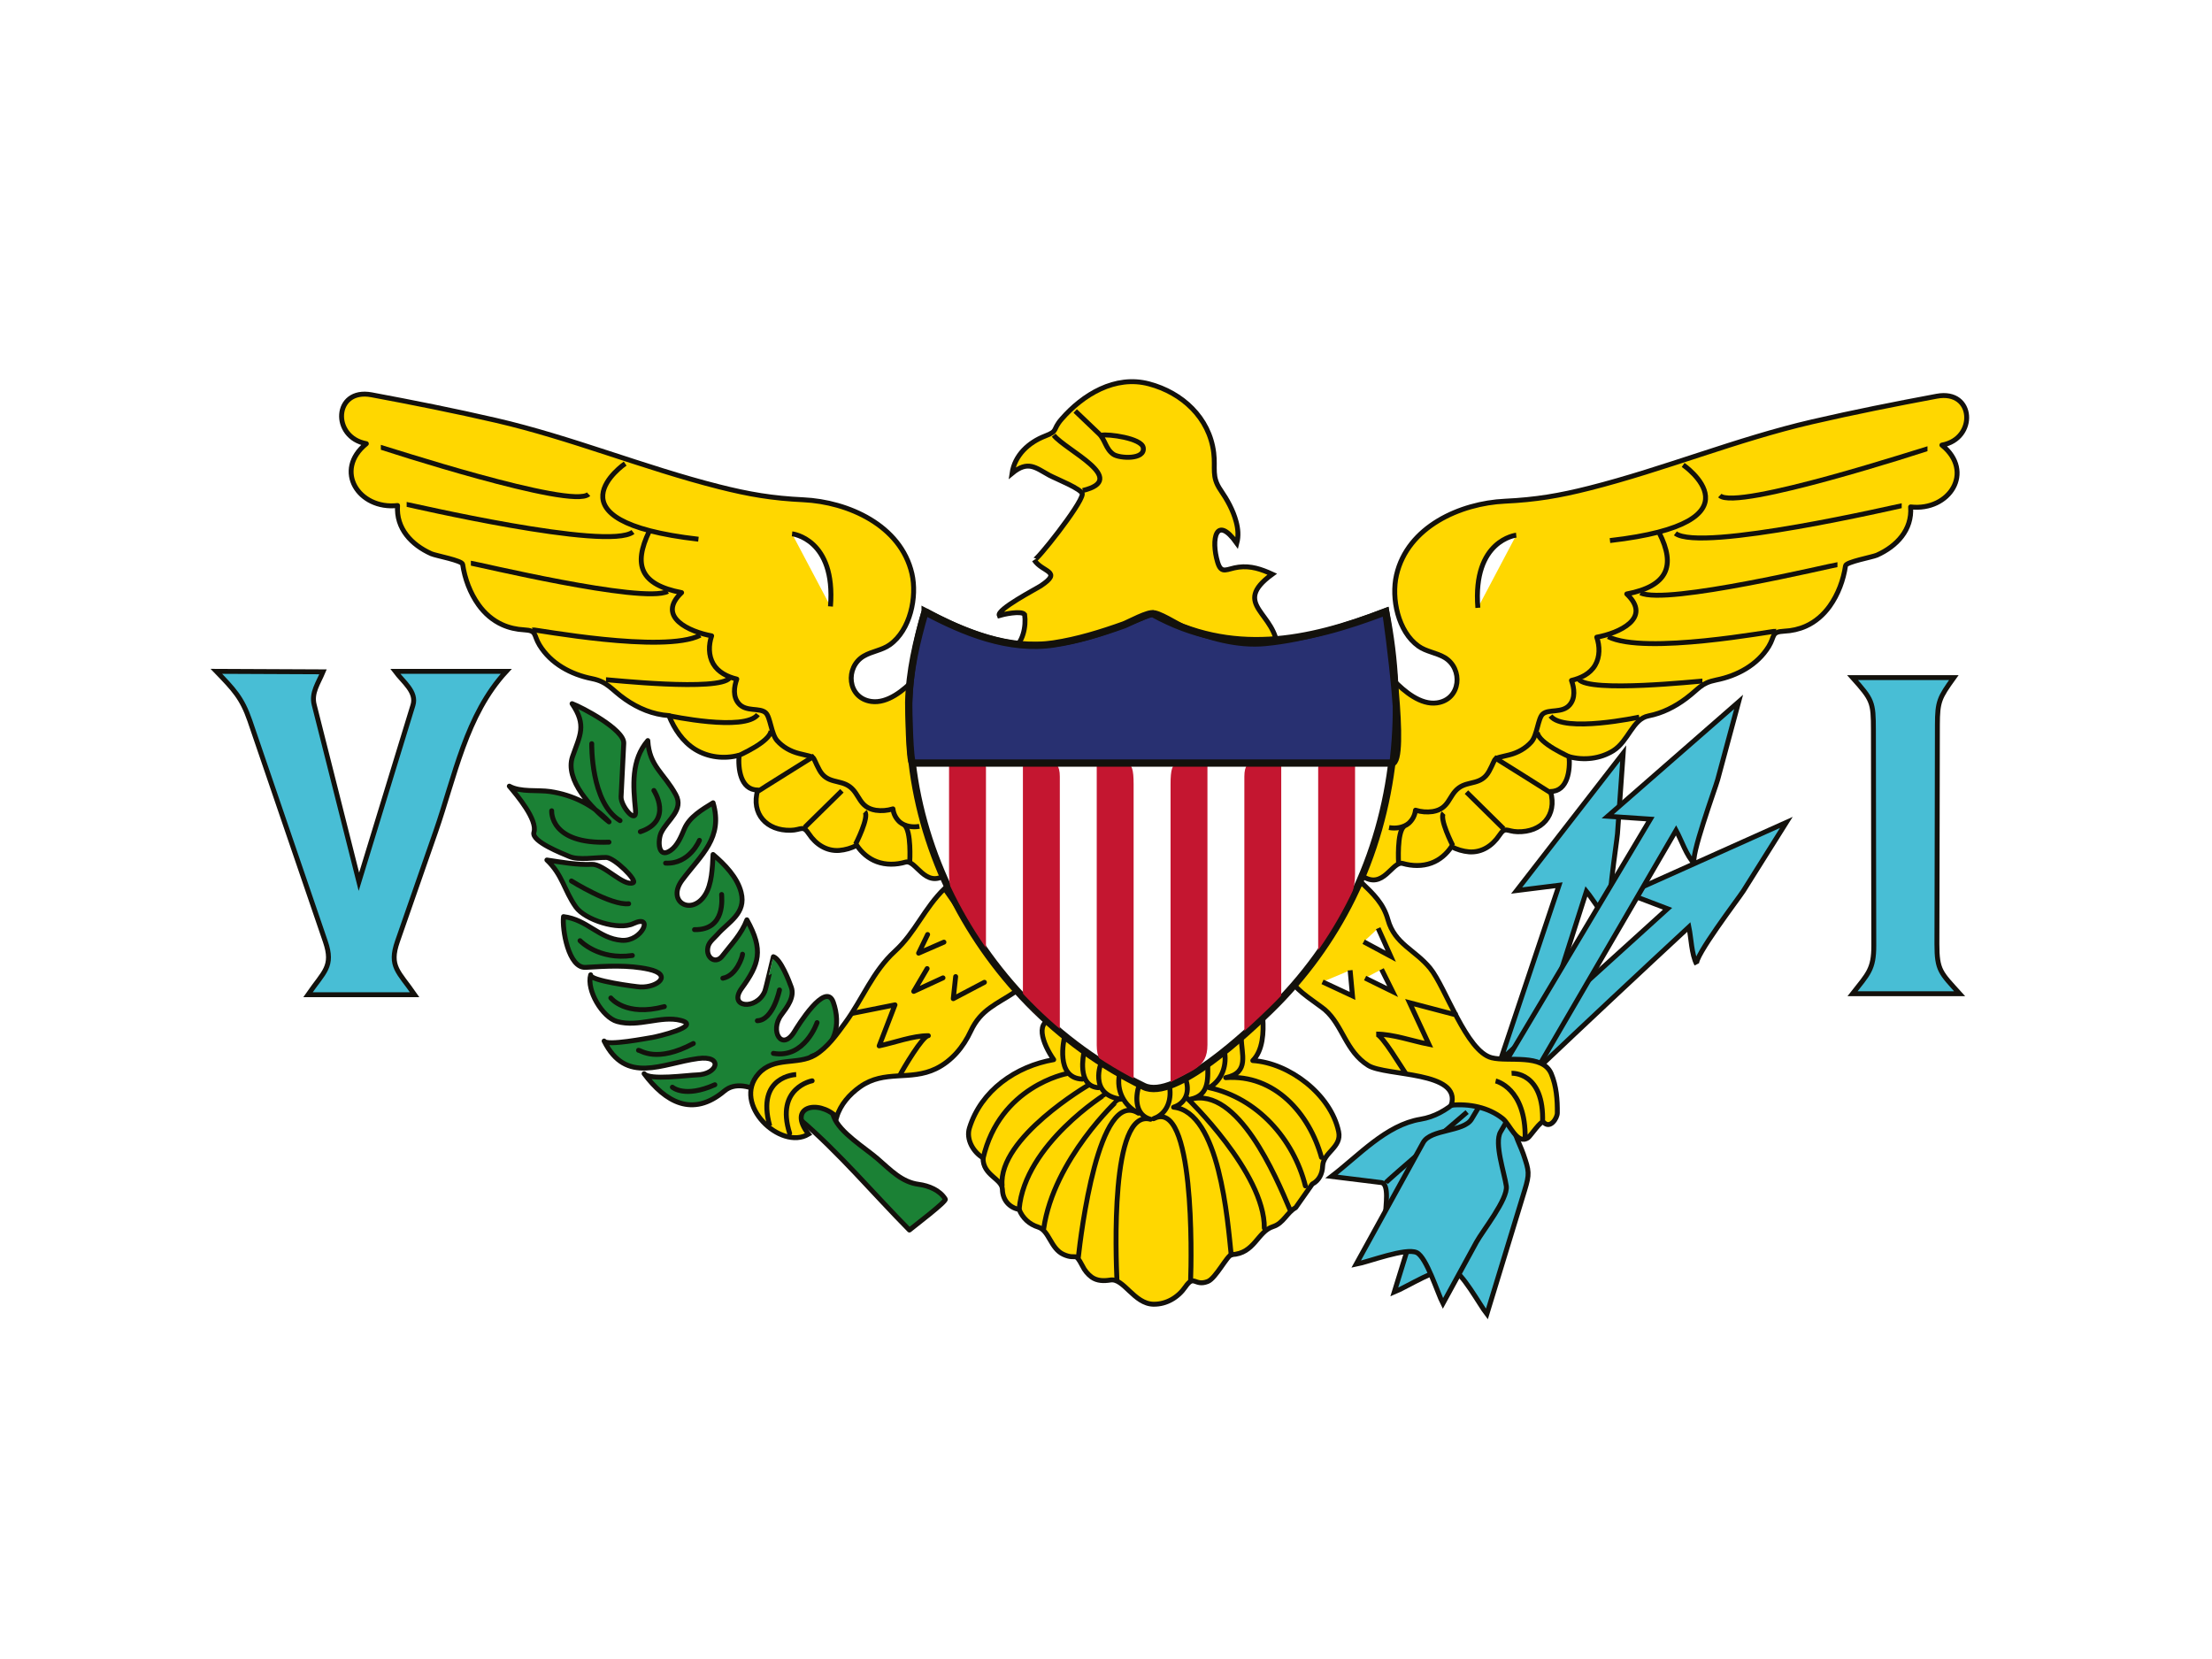 <svg xmlns="http://www.w3.org/2000/svg" width="64" height="48"><path fill="#fff" d="M0 0h64v48h-64z"/><path fill="#FFD700" stroke="#13110C" stroke-width=".142" d="M36.959 18.8c0-1.074-1.375-1.293-.149-2.187-.318-.146-.621-.249-.972-.204-.343.043-.498.224-.608-.142-.198-.661-.048-1.395.555-.551.054-.21.037-.418-.021-.628-.088-.327-.257-.63-.447-.907-.273-.396-.144-.621-.2-1.081-.125-1.016-.912-1.738-1.871-1.993-.984-.262-1.918.313-2.531 1.018-.278.319-.085.34-.475.49-.478.184-.882.553-.959 1.08.465-.384.678-.164 1.082.057.168.092.963.406.951.547-.025.302-1.35 1.965-1.392 1.902.238.367.834.318.194.747-.13.087-1.287.685-1.205.862.091-.028.643-.157.735-.029.048.341-.045.838-.378 1.021 2.562-.002 5.127-.002 7.691-.002z"/><path fill="#FFD700" stroke="#13110C" stroke-width=".142" stroke-linecap="round" stroke-linejoin="round" d="M36.537 29.468c.026.393.007.921-.29 1.218 1.055.066 2.26.981 2.484 2.057.097.459-.448.595-.463.999-.008.214-.102.415-.3.516l-.481.684c-.254.139-.349.45-.653.547-.456.144-.532.782-1.197.811-.123.006-.459.686-.692.777-.386.151-.39-.219-.651.16-.209.302-.546.503-.918.498-.566-.008-.864-.763-1.249-.7-.188.03-.377.031-.541-.083-.115-.086-.205-.195-.268-.326-.23-.438-.16-.157-.547-.331-.378-.17-.409-.69-.735-.792-.251-.077-.453-.261-.548-.508-.295-.059-.478-.282-.485-.578-.007-.316-.571-.406-.56-.916-.283-.167-.496-.534-.395-.863.336-1.09 1.348-1.791 2.439-1.979-.324-.465-.588-1.174.076-1.176l2.213-.005 3.761-.01z"/><g stroke="#13110C" stroke-width=".142" stroke-linejoin="round"><path fill="#FFD700" d="M26.461 19.648c-.306.316-.78.715-1.254.647-.697-.101-.76-.994-.215-1.313.242-.141.527-.166.755-.329.592-.423.792-1.384.638-2.055-.323-1.403-1.851-2.077-3.142-2.138-.889-.042-1.571-.156-2.442-.377-2.182-.552-4.271-1.417-6.449-1.92-1.194-.276-2.396-.515-3.601-.74-1.098-.205-1.162 1.233-.151 1.414-.955.77-.224 1.918.903 1.789-.049.665.404 1.139.975 1.395.134.059.892.194.908.307.061.414.215.831.46 1.172.177.248.411.451.69.576.197.089.411.135.626.147.383.021.263.138.448.442.328.537.912.85 1.516.97.466.093.553.313.966.599.372.26.806.442 1.261.47.156.386.398.751.755.975.377.234.85.289 1.276.172-.034.377.037 1.007.539 1.007-.199.693.261 1.182.954 1.165.31-.007.352-.162.528.105.197.298.504.503.874.478.18-.016.35-.065.51-.148.142.212.338.384.579.473.264.098.561.092.829.013.304-.088.565.788 1.181.356.595-.42-.086-2.472-.211-2.995-.138-.589-.294-1.175-.457-1.757-.034-.138-.319-.763-.249-.901zm-3.544-4.203s1.268.138 1.111 2.101m-5.94-4.133s-2.431 1.668 2.12 2.188m-1.425-.226c-.463.966-.266 1.54.938 1.771-.745.706.236 1.135.869 1.251-.089.26-.095.568.046.81.144.246.414.377.682.441-.082.228-.117.509.055.708.214.249.608.11.78.266.138.125.16.616.331.807.166.187.389.31.63.372.541.138.347.024.593.476.221.407.592.271.878.484.298.221.267.601.754.682.168.024.334.01.497-.04.019.153.086.279.197.381.153.129.377.16.567.125"/><path fill="#F7E800" d="M26.322 24.93s.052-.887-.156-1.061m-1.424.574c.018-.018.418-.817.279-.955m-1.739.451l1.077-1.059m-2.431.017c.018-.018 1.633-1.025 1.633-1.025m-2.207 0c.018-.018.92-.399.955-.73"/><path fill="#FFD700" d="M19.357 20.708s2.188.469 2.571-.034m-4.394-1.008c.086 0 3.282.349 3.578-.052m-5.698-1.39c.052-.018 3.786.694 4.847.156m-6.637-2.085c.086 0 4.968 1.181 5.697.816m-7.555-2.517c.036 0 5.818 1.355 6.548.798m-7.295-2.45c.018 0 5.541 1.807 6.01 1.356"/></g><g stroke="#13110C" stroke-width=".142" stroke-linejoin="round"><path fill="#FFD700" d="M40.326 19.689c.306.316.78.715 1.252.647.696-.099.761-.994.217-1.313-.242-.141-.527-.166-.755-.328-.592-.421-.791-1.384-.636-2.056.322-1.403 1.85-2.077 3.139-2.138.89-.042 1.573-.157 2.442-.377 2.182-.552 4.271-1.417 6.449-1.92 1.193-.276 2.396-.515 3.601-.74 1.096-.205 1.162 1.233.15 1.414.955.77.221 1.918-.905 1.789.049.665-.404 1.139-.975 1.395-.134.059-.892.194-.908.307-.061.414-.215.831-.46 1.172-.177.246-.409.451-.688.576-.197.088-.411.135-.626.145-.384.021-.263.138-.448.442-.329.537-.914.85-1.519.97-.442.089-.488.246-.872.534-.32.24-.688.427-1.084.504-.467.09-.579.73-1.025 1.009-.377.234-.85.288-1.276.172.034.377-.036 1.007-.537 1.007.199.694-.264 1.182-.955 1.165-.31-.007-.352-.162-.527.104-.199.298-.504.503-.874.478-.18-.016-.35-.067-.51-.15-.142.212-.338.384-.579.473-.264.098-.562.09-.829.013-.304-.088-.565.788-1.181.356-.596-.417.086-2.472.209-2.994.139-.589.295-1.175.458-1.758.04-.138.325-.761.254-.899zm3.544-4.205s-1.268.139-1.111 2.102m5.94-4.134s2.431 1.668-2.118 2.188m1.424-.226c.487.961.246 1.544-.938 1.771.745.706-.234 1.135-.868 1.251.09.26.095.568-.047.81-.144.248-.415.377-.684.441.082.228.117.509-.053.708-.214.251-.608.11-.78.266-.138.125-.159.616-.329.806-.166.187-.389.31-.629.372-.541.138-.347.024-.593.476-.223.407-.593.27-.878.482-.298.221-.266.602-.754.684-.168.024-.334.01-.497-.04-.019.153-.085.279-.197.38-.153.128-.378.159-.568.123"/><path fill="#F7E800" d="M40.465 24.969s-.052-.886.156-1.059m1.424.572c-.018-.018-.415-.816-.277-.955m1.737.452l-1.076-1.061"/><path fill="#FFD700" d="M44.861 22.936c-.019-.018-1.633-1.025-1.633-1.025"/><path fill="#F7E800" d="M45.432 21.911c-.018-.018-.92-.399-.955-.728"/><path fill="#FFD700" d="M47.429 20.748s-2.188.47-2.568-.034m4.394-1.009c-.088 0-3.283.347-3.578-.052m5.697-1.389c-.053-.018-3.787.696-4.847.156m6.636-2.083c-.088 0-4.968 1.181-5.697.816m7.556-2.521c-.034 0-5.818 1.356-6.548.8m7.294-2.449c-.019 0-5.539 1.807-6.008 1.355"/></g><path fill="#48BED5" stroke="#13110C" stroke-width=".142" d="M46.964 21.793l-.165 2.327c-.017.242-.362 2.401-.191 2.515-.27-.158-.508-.604-.708-.847l-2.082 6.527c-.112.351.144.744.258 1.079.169.492.183.566.036 1.049l-1.092 3.576c-.207-.263-.721-1.224-1.024-1.301-.34-.086-1.312.527-1.656.666l1.051-3.398c.083-.268.128-.788.368-.961.281-.201 1.05-.549 1.16-.877l2.189-6.535-1.227.153 3.083-3.973zm4.72 2.002l-1.24 1.977c-.135.215-1.451 1.932-1.352 2.13-.153-.292-.16-.756-.227-1.081-2.956 2.741-5.876 5.51-8.776 8.31-.003-.223.118-.885-.129-.916l-1.436-.177c.793-.606 1.578-1.491 2.577-1.655.823-.136 1.291-.782 1.906-1.339l5.241-4.751-1.156-.44 4.592-2.058z"/><path stroke="#13110C" stroke-width=".142" d="M40.093 34.223c.027-.06 2.355-2.048 2.355-2.048" fill="none"/><path fill="#48BED5" stroke="#13110C" stroke-width=".142" d="M50.304 20.308l-.607 2.252c-.064.236-.817 2.284-.67 2.432-.232-.232-.375-.678-.533-.968l-4.411 7.578-.668 1.148c-.189.325.115 1.195.167 1.567.052.375-.691 1.303-.867 1.626l-.967 1.771c-.153-.297-.474-1.339-.758-1.473-.317-.149-1.388.267-1.753.337l1.939-3.52c.218-.396 1.178-.303 1.402-.68l.589-.987 4.584-7.691-1.235-.083 3.788-3.309zm-44.044-.884l3.086.014c-.136.327-.344.605-.256.952l.431 1.705.863 3.417 1.043-3.409.521-1.7c.118-.386-.283-.672-.512-.979h3.212c-1.167 1.263-1.484 3.033-2.045 4.645l-1.103 3.167c-.255.734.034.873.497 1.544h-3.086c.46-.668.751-.81.501-1.542l-1.079-3.156-1.106-3.236c-.225-.654-.467-.904-.967-1.422zm47.34.181h2.931c-.417.58-.475.687-.476 1.368l-.007 3.268-.007 3.072c-.001.768.11.832.658 1.439h-3.1c.451-.576.617-.706.616-1.394l-.006-3.039-.005-3.191c-.001-.821-.028-.879-.604-1.523z"/><path stroke="#13110C" stroke-width=".142" d="M30.488 12.592c.344.438 2.206 1.273.84 1.6m-.219-2.3l.688.657c.182.174.191.439.416.595.176.122.928.164.864-.194-.049-.273-1.015-.399-1.207-.358" fill="none"/><path fill="#1B8135" stroke="#13110C" stroke-width=".142" stroke-linejoin="round" d="M26.312 35.589c.121-.101 1.079-.827 1.039-.894-.158-.261-.481-.389-.77-.428-.492-.065-.812-.414-1.189-.74-.354-.308-1.1-.761-1.268-1.216l-.644-1.747c.696-.223.857-.921.629-1.568-.219-.622-1.035.704-1.119.844-.365.605-.734-.012-.38-.481.164-.219.387-.51.284-.797-.067-.188-.309-.812-.518-.881-.004-.001-.215.926-.251 1.009-.242.549-1.072.465-.666-.096.503-.692.643-1.099.151-1.981-.162.422-.448.705-.713 1.05-.171.221-.435.086-.424-.188.007-.208.163-.299.282-.436.324-.371.843-.607.688-1.22-.11-.438-.477-.812-.812-1.096-.021.371-.028.866-.24 1.184-.398.599-1.113.173-.653-.444.554-.742 1.189-1.217.894-2.236-.317.197-.685.406-.834.762-.09.213-.197.48-.396.617-.379.263-.371-.312-.271-.516.184-.377.666-.652.42-1.101-.34-.622-.766-.817-.808-1.562-.487.565-.425 1.305-.356 2.013.044.446-.431-.114-.417-.389l.077-1.545c.02-.397-1.207-1.041-1.495-1.147.429.629.228.913.014 1.529-.238.684.572 1.514 1.056 1.892-.454-.491-1.048-.779-1.704-.878-.353-.053-.862.025-1.182-.156.216.256.824.972.712 1.336-.082.266.841.619 1.02.697.273.12.777.025 1.074.03.232.004.914.675.776.732-.28.118-.849-.551-1.195-.533-.43.021-.876-.063-1.3-.125.453.427.502.885.839 1.36.265.373 1.232.684 1.664.479.605-.286.252.531-.342.484-.661-.053-.989-.601-1.68-.685-.044.364.143 1.498.641 1.468.598-.037 1.237-.075 1.825.055.701.155.263.532-.242.512-.113-.004-1.487-.182-1.438-.352-.129.447.343 1.232.764 1.351.624.175 1.267-.179 1.841-.032.644.165-.722.479-.812.492-.142.021-1.327.254-1.404.105.635 1.271 1.671.649 2.714.507.744-.101.583.46-.036.474-.251.005-1.369.165-1.521-.037.611.818 1.399 1.28 2.322.502.618-.521 1.76.457 2.185.817 1.13.963 2.124 2.149 3.169 3.206z"/><path stroke="#13110C" stroke-width=".142" stroke-linecap="round" stroke-linejoin="round" d="M17.121 21.517s-.036 1.71.819 2.226m.979-.872s.57.873-.392 1.193m-2.565-.606s-.071.979 1.657.908m2.618-.053s-.285.695-.979.66m1.621.907c0 .09.124 1.035-.785 1.017m-3.561-1.408s1.14.713 1.656.659m-1.407 1.069s.535.57 1.514.428m3.188-.037c0 .071-.177.624-.57.695m-3.241.571s.427.552 1.549.25m3.331-.482s-.178.873-.641.891m1.728.054s-.356 1.051-1.264.89m-2.922.979s.356.32 1.229-.071m-2.209-.997c.072 0 .517.374 1.586-.196" fill="none"/><path fill="#FFD700" stroke="#13110C" stroke-width=".142" d="M39.384 25.527c.353.34.644.613.774 1.084.195.704.781.865 1.22 1.403.449.55 1.046 2.407 1.784 2.591.483.121 1.471-.129 1.721.462.149.353.18.757.175 1.136-.002.153-.21.476-.399.264-.062-.069-.385.407-.444.449-.32.223-.526-.384-.736-.551-.411-.329-.975-.438-1.49-.388.313-.993-1.896-.834-2.403-1.151-.659-.415-.73-1.157-1.255-1.613-.15-.131-.884-.595-.904-.785-.017-.154.425-.628.508-.752l1.449-2.149zm-1.119 2.882l.867.405-.069-.741m.434.225l.797.392-.321-.645m-.518-.797l.783.42-.364-.812m.825 4.24c-.127-.167-.717-1.177-.881-1.177.49 0 1.042.201 1.524.295l-.559-1.203 1.385.364m1.105 1.901s.882.197.854 1.666m-.392-1.889s.951-.056.896 1.428"/><path fill="#FFD700" stroke="#13110C" stroke-width=".142" d="M27.329 25.708c-.587.567-.847 1.274-1.435 1.812-.65.595-.929 1.374-1.438 2.071-.243.333-.52.726-.88.938-.5.294-1.183.033-1.63.539-.779.879.64 2.234 1.448 1.746-.625-.797.273-1.016.815-.496.107-.36.372-.657.674-.872.71-.505 1.447-.162 2.197-.525.46-.224.794-.63 1.007-1.087.297-.636.752-.777 1.322-1.16l-2.08-2.966z"/><path stroke="#13110C" stroke-width=".142" stroke-linecap="round" stroke-linejoin="round" d="M28.482 28.421l-.901.474.069-.639m-.366.037l-.847.391.388-.66m.486-.765l-.733.319.261-.54m-.791 4.052c.08-.161.649-1.124.812-1.124-.456 0-.976.201-1.423.294l.458-1.187-1.232.246m-1.165 1.952s-1.07.195-.651 1.52" fill="none"/><path stroke="#13110C" stroke-width=".142" d="M23.036 31.09s-1.169.031-.765 1.485" fill="none"/><path stroke="#13110C" stroke-width=".142" stroke-linecap="round" stroke-linejoin="round" d="M35.914 30.019c0 .475.251 1.016-.45 1.161 1.413-.105 2.421 1.037 2.77 2.306m-2.814-3.105c.091.419-.051.865-.435 1.089 1.394.303 2.441 1.483 2.784 2.842m-2.827-3.597c0 .437.081.97-.494 1.088 1.368-.366 2.471 2.24 2.872 3.19m-3.06-3.872c.181.356.113.777-.305.914 1.332.137 1.564 3.288 1.668 4.277m-1.799-4.945c.095.4-.028.851-.449 1.001 1.193-.629 1.099 4.052 1.073 4.671m-1.493-5.628c-.117.354-.104.857.332.973-1.177-.327-.998 3.999-.971 4.655m.073-5.946c-.093.462.13.901.551 1.115-1.157-.734-1.671 3.53-1.74 4.164m3.146-4.599s2.249 2.161 2.235 3.758m-5.788-5.499c0 .016-.276 1.161.522 1.19m.044-.769c0 .029-.217.973.421 1.017m.087-.741s-.392.944.565 1.074m-.073.013c-.015 0-1.872 1.728-2.161 3.729m1.813-3.903c-.014 0-2.363 1.467-2.523 3.338m2.002-3.584s-2.612 1.523-2.496 2.901m1.871-3.234s-1.943.362-2.421 2.451" fill="none"/><path stroke="#13110C" stroke-width=".142" d="M26.767 17.698c.905.485 1.946.933 2.983.981 1.203.056 2.496-.455 3.588-.916.127-.054.743.337.873.39.75.303 1.586.549 2.402.47 1.188-.114 2.369-.501 3.479-.925.557 2.78.291 5.718-.969 8.276-.593 1.204-1.393 2.303-2.354 3.238-.636.619-2.778 2.656-3.677 2.221-5.008-2.431-7.957-8.304-6.325-13.735z" fill="none"/><path fill="#fff" stroke="#13110C" stroke-width=".211" d="M26.767 17.698c.905.487 1.946.933 2.983.982 1.203.055 2.495-.454 3.589-.915.128-.053.743.337.872.39.751.303 1.586.549 2.402.47 1.187-.114 2.369-.503 3.479-.926.556 2.78.291 5.718-.969 8.277-.593 1.205-1.393 2.303-2.353 3.239-.635.617-2.777 2.654-3.676 2.219-5.01-2.432-7.959-8.305-6.327-13.737z"/><path fill="#C41630" d="M27.459 22.076v3.213c0 .906.61 1.58 1.068 2.353v-5.424c0-.312-.806-.142-1.068-.142zm2.137 0v6.641c0 .452.754.878 1.068 1.171v-7.419c0-.653-.464-.392-1.068-.392zm2.136 0v8.168c0 .688.461.708 1.067 1.043v-8.6c0-.846-.194-.611-1.067-.611zm7.474 0v3.213c0 .909-.611 1.592-1.067 2.368v-5.438c0-.312.806-.142 1.067-.142zm-2.136 0v6.671c0 .45-.752.865-1.067 1.153v-7.433c0-.651.461-.392 1.067-.392zm-2.135 0v8.154c0 .69-.472.73-1.067 1.085v-8.626c-.001-.847.193-.613 1.067-.613z"/><path fill="#283071" stroke="#13110C" stroke-width=".211" d="M26.767 17.698c1.123.602 2.431 1.129 3.724.932.693-.105 1.369-.315 2.028-.55.126-.046.737-.38.86-.313 2.265 1.234 4.408.813 6.714-.068.059.356.619 4.378.168 4.378h-13.853c-.089 0-.119-1.573-.116-1.754.019-.896.225-1.767.475-2.624z"/><path stroke="#13110C" stroke-width=".142" d="M26.767 17.698c.905.485 1.946.933 2.983.981 1.203.056 2.496-.455 3.588-.916.127-.054.743.337.873.39.75.303 1.586.549 2.402.47 1.188-.114 2.369-.501 3.479-.925.557 2.78.291 5.718-.969 8.276-.593 1.204-1.393 2.303-2.354 3.238-.636.619-2.778 2.656-3.677 2.221-5.008-2.431-7.957-8.304-6.325-13.735z" fill="none"/></svg>